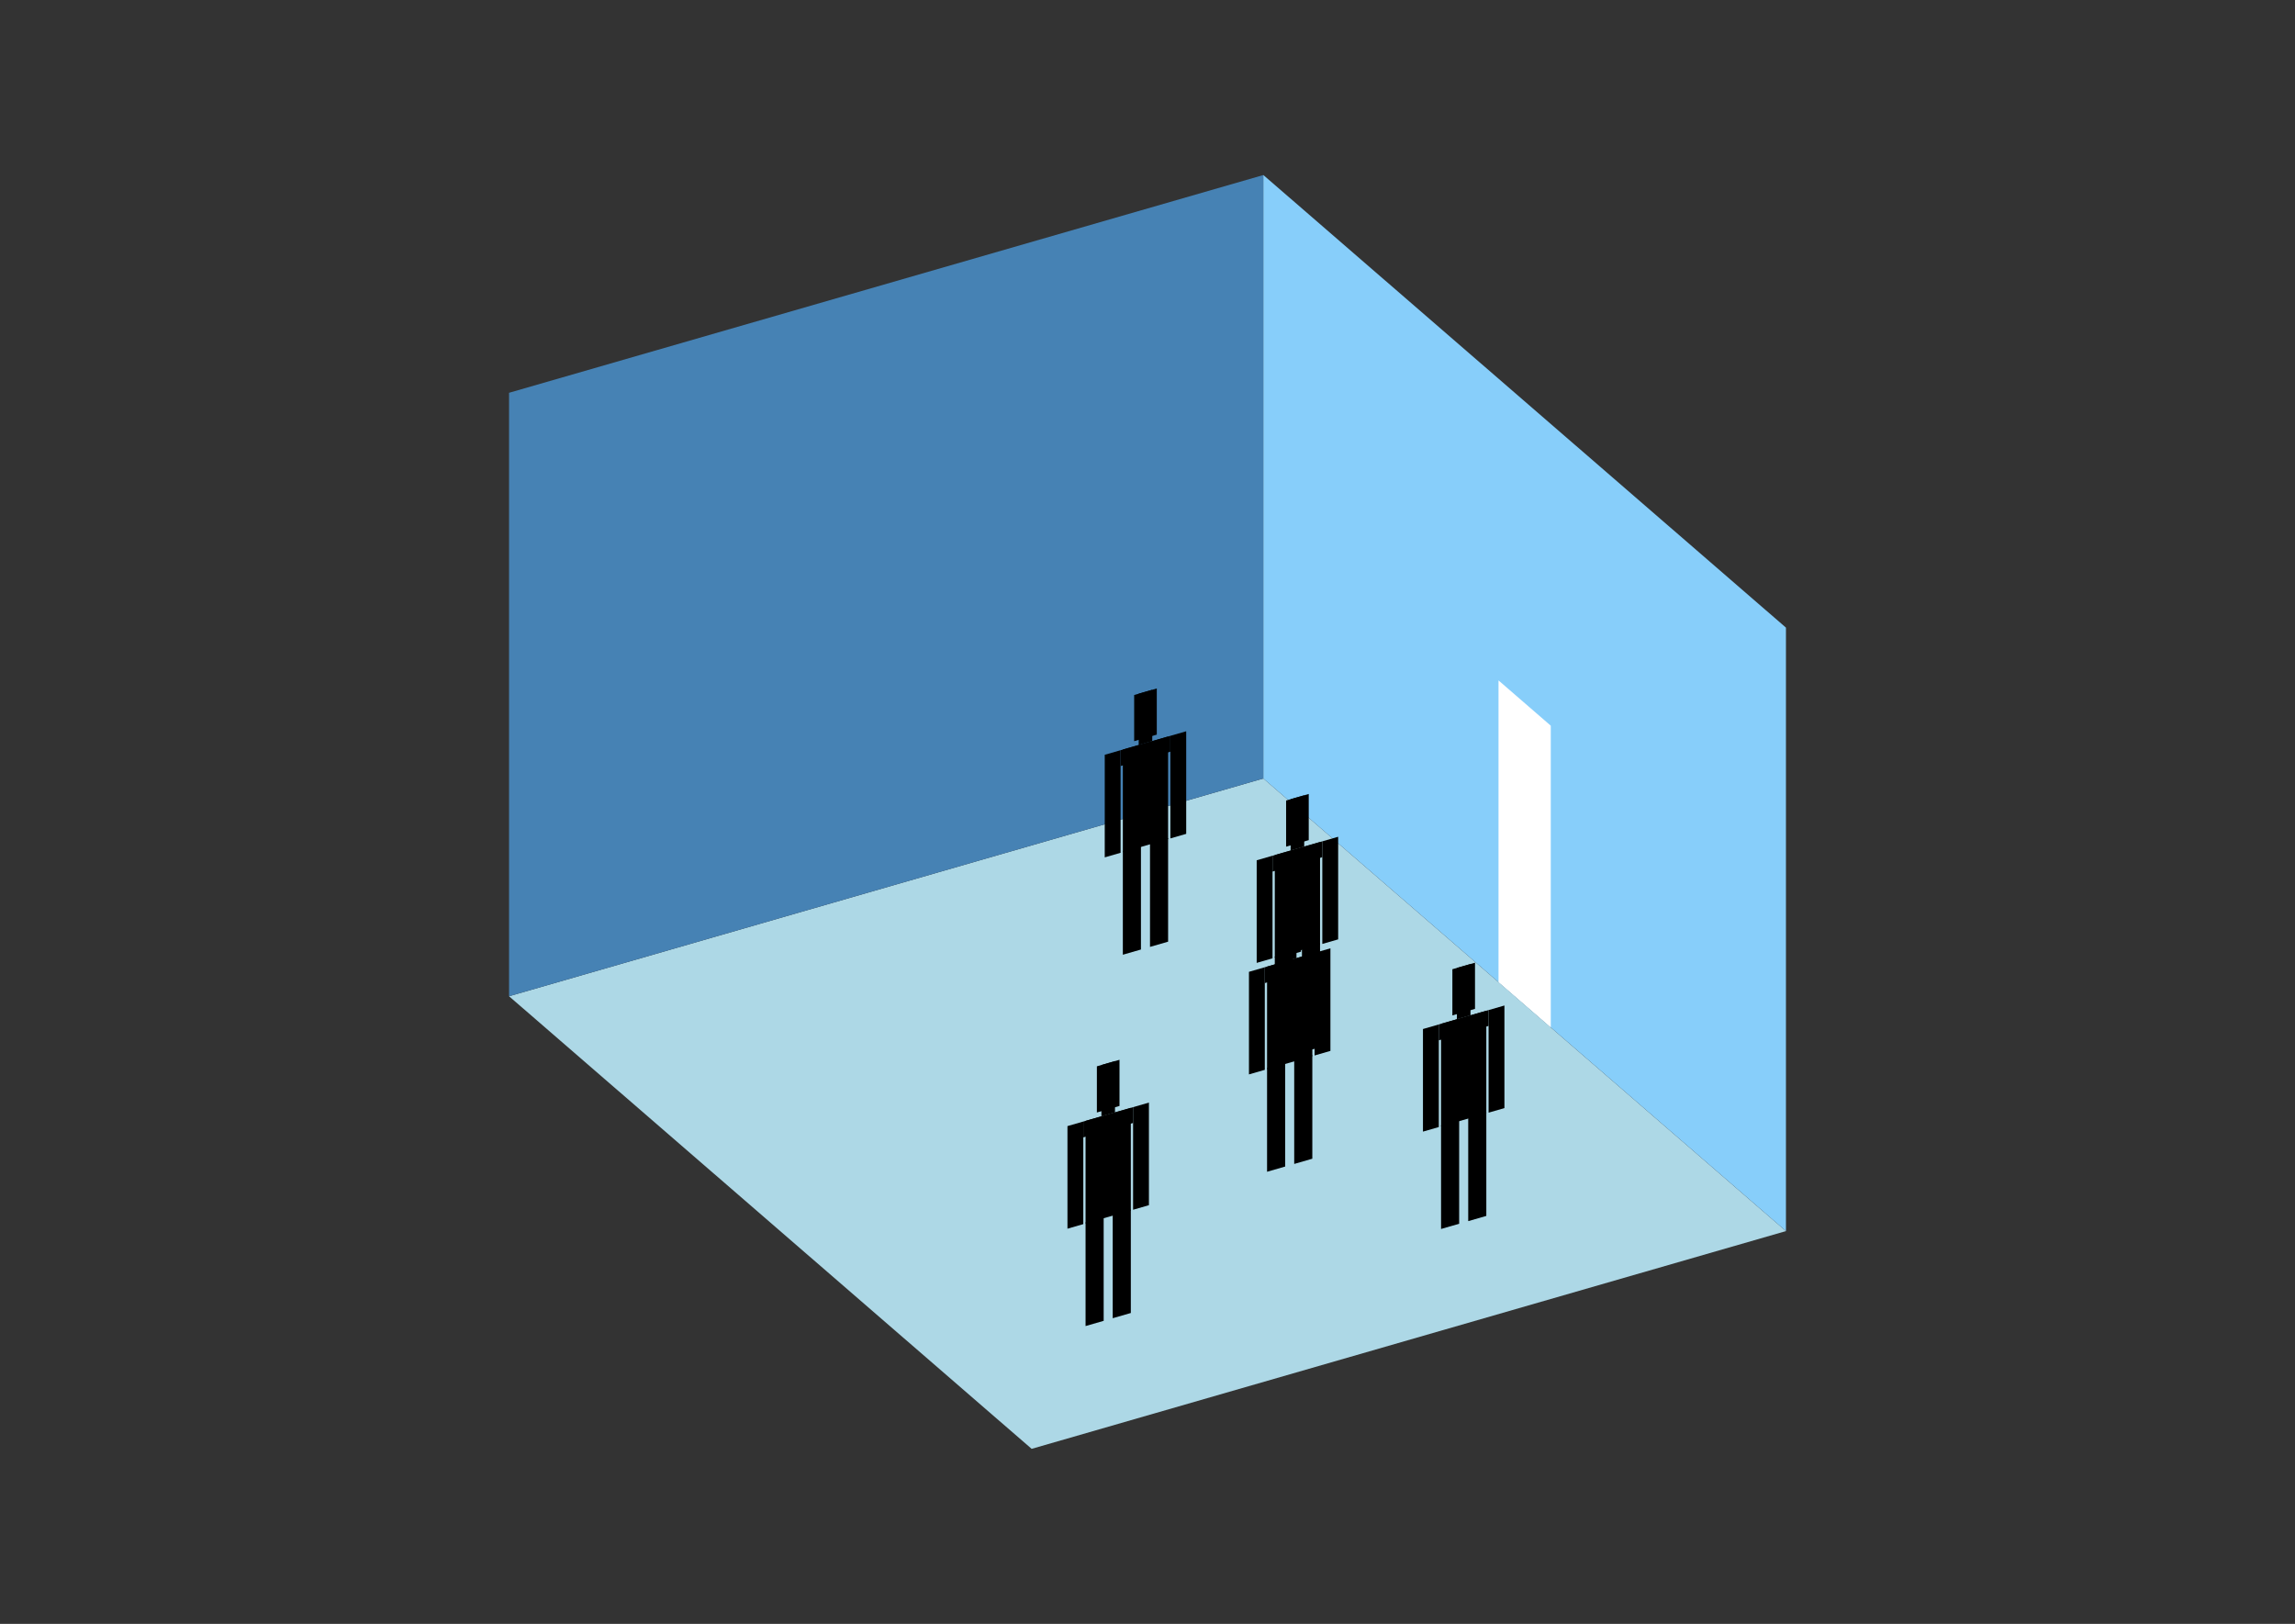 <?xml version="1.0" encoding="UTF-8"?>
<svg
  xmlns="http://www.w3.org/2000/svg"
  width="848"
  height="600"
  style="background-color:white"
>
  <rect width="100%" height="100%" fill="#333333" stroke="none"/>
  <polygon fill="lightblue" points="381.193,535.328 188.095,368.1 466.807,287.643 659.905,454.87" />
  <polygon fill="steelblue" points="188.095,368.1 188.095,145.13 466.807,64.672 466.807,287.643" />
  <polygon fill="lightskyblue" points="659.905,454.87 659.905,231.9 466.807,64.672 466.807,287.643" />
  <polygon fill="white" points="573.011,379.618 573.011,268.133 553.701,251.41 553.701,362.895" />
  <polygon fill="hsl(288.0,50.0%,72.092%)" points="414.891,352.76 414.891,314.476 421.58,312.545 421.58,350.829" />
  <polygon fill="hsl(288.0,50.0%,72.092%)" points="431.614,347.932 431.614,309.648 424.925,311.579 424.925,349.863" />
  <polygon fill="hsl(288.0,50.0%,72.092%)" points="408.202,316.786 408.202,278.881 414.055,277.191 414.055,315.096" />
  <polygon fill="hsl(288.0,50.0%,72.092%)" points="432.45,309.786 432.45,271.881 438.303,270.191 438.303,308.096" />
  <polygon fill="hsl(288.0,50.0%,72.092%)" points="414.055,283.044 414.055,277.191 432.45,271.881 432.45,277.734" />
  <polygon fill="hsl(288.0,50.0%,72.092%)" points="414.891,314.855 414.891,276.95 431.614,272.122 431.614,310.027" />
  <polygon fill="hsl(288.0,50.0%,72.092%)" points="419.072,273.848 419.072,256.791 427.433,254.377 427.433,271.434" />
  <polygon fill="hsl(288.0,50.0%,72.092%)" points="420.744,275.26 420.744,256.308 425.761,254.86 425.761,273.812" />
  <polygon fill="hsl(288.0,50.0%,59.715%)" points="471.035,391.744 471.035,353.46 477.724,351.529 477.724,389.813" />
  <polygon fill="hsl(288.0,50.0%,59.715%)" points="487.758,386.917 487.758,348.633 481.068,350.564 481.068,388.848" />
  <polygon fill="hsl(288.0,50.0%,59.715%)" points="464.346,355.77 464.346,317.865 470.199,316.176 470.199,354.081" />
  <polygon fill="hsl(288.0,50.0%,59.715%)" points="488.594,348.77 488.594,310.866 494.447,309.176 494.447,347.081" />
  <polygon fill="hsl(288.0,50.0%,59.715%)" points="470.199,322.029 470.199,316.176 488.594,310.866 488.594,316.719" />
  <polygon fill="hsl(288.0,50.0%,59.715%)" points="471.035,353.839 471.035,315.934 487.758,311.107 487.758,349.012" />
  <polygon fill="hsl(288.0,50.0%,59.715%)" points="475.215,312.832 475.215,295.775 483.577,293.361 483.577,310.419" />
  <polygon fill="hsl(288.0,50.0%,59.715%)" points="476.888,314.245 476.888,295.292 481.905,293.844 481.905,312.797" />
  <polygon fill="hsl(288.0,50.0%,50.66%)" points="468.178,432.952 468.178,394.668 474.867,392.737 474.867,431.021" />
  <polygon fill="hsl(288.0,50.0%,50.66%)" points="484.901,428.125 484.901,389.841 478.212,391.772 478.212,430.056" />
  <polygon fill="hsl(288.0,50.0%,50.66%)" points="461.489,396.978 461.489,359.074 467.342,357.384 467.342,395.289" />
  <polygon fill="hsl(288.0,50.0%,50.66%)" points="485.737,389.979 485.737,352.074 491.59,350.384 491.59,388.289" />
  <polygon fill="hsl(288.0,50.0%,50.66%)" points="467.342,363.237 467.342,357.384 485.737,352.074 485.737,357.927" />
  <polygon fill="hsl(288.0,50.0%,50.66%)" points="468.178,395.047 468.178,357.143 484.901,352.315 484.901,390.22" />
  <polygon fill="hsl(288.0,50.0%,50.66%)" points="472.359,354.04 472.359,336.983 480.72,334.57 480.72,351.627" />
  <polygon fill="hsl(288.0,50.0%,50.66%)" points="474.031,355.453 474.031,336.5 479.048,335.052 479.048,354.005" />
  <polygon fill="hsl(288.0,50.0%,42.218%)" points="401.115,489.958 401.115,451.674 407.804,449.743 407.804,488.027" />
  <polygon fill="hsl(288.0,50.0%,42.218%)" points="417.838,485.131 417.838,446.847 411.149,448.778 411.149,487.062" />
  <polygon fill="hsl(288.0,50.0%,42.218%)" points="394.426,453.984 394.426,416.079 400.279,414.39 400.279,452.294" />
  <polygon fill="hsl(288.0,50.0%,42.218%)" points="418.674,446.984 418.674,409.079 424.527,407.39 424.527,445.295" />
  <polygon fill="hsl(288.0,50.0%,42.218%)" points="400.279,420.243 400.279,414.39 418.674,409.079 418.674,414.932" />
  <polygon fill="hsl(288.0,50.0%,42.218%)" points="401.115,452.053 401.115,414.148 417.838,409.321 417.838,447.226" />
  <polygon fill="hsl(288.0,50.0%,42.218%)" points="405.296,411.046 405.296,393.989 413.657,391.575 413.657,408.632" />
  <polygon fill="hsl(288.0,50.0%,42.218%)" points="406.968,412.459 406.968,393.506 411.985,392.058 411.985,411.01" />
  <polygon fill="hsl(288.0,50.0%,41.758%)" points="532.471,454.088 532.471,415.804 539.161,413.873 539.161,452.157" />
  <polygon fill="hsl(288.0,50.0%,41.758%)" points="549.194,449.261 549.194,410.977 542.505,412.908 542.505,451.192" />
  <polygon fill="hsl(288.0,50.0%,41.758%)" points="525.782,418.114 525.782,380.21 531.635,378.52 531.635,416.425" />
  <polygon fill="hsl(288.0,50.0%,41.758%)" points="550.03,411.115 550.03,373.21 555.883,371.52 555.883,409.425" />
  <polygon fill="hsl(288.0,50.0%,41.758%)" points="531.635,384.373 531.635,378.52 550.03,373.21 550.03,379.063" />
  <polygon fill="hsl(288.0,50.0%,41.758%)" points="532.471,416.183 532.471,378.279 549.194,373.451 549.194,411.356" />
  <polygon fill="hsl(288.0,50.0%,41.758%)" points="536.652,375.176 536.652,358.119 545.014,355.705 545.014,372.763" />
  <polygon fill="hsl(288.0,50.0%,41.758%)" points="538.324,376.589 538.324,357.636 543.341,356.188 543.341,375.141" />
</svg>
